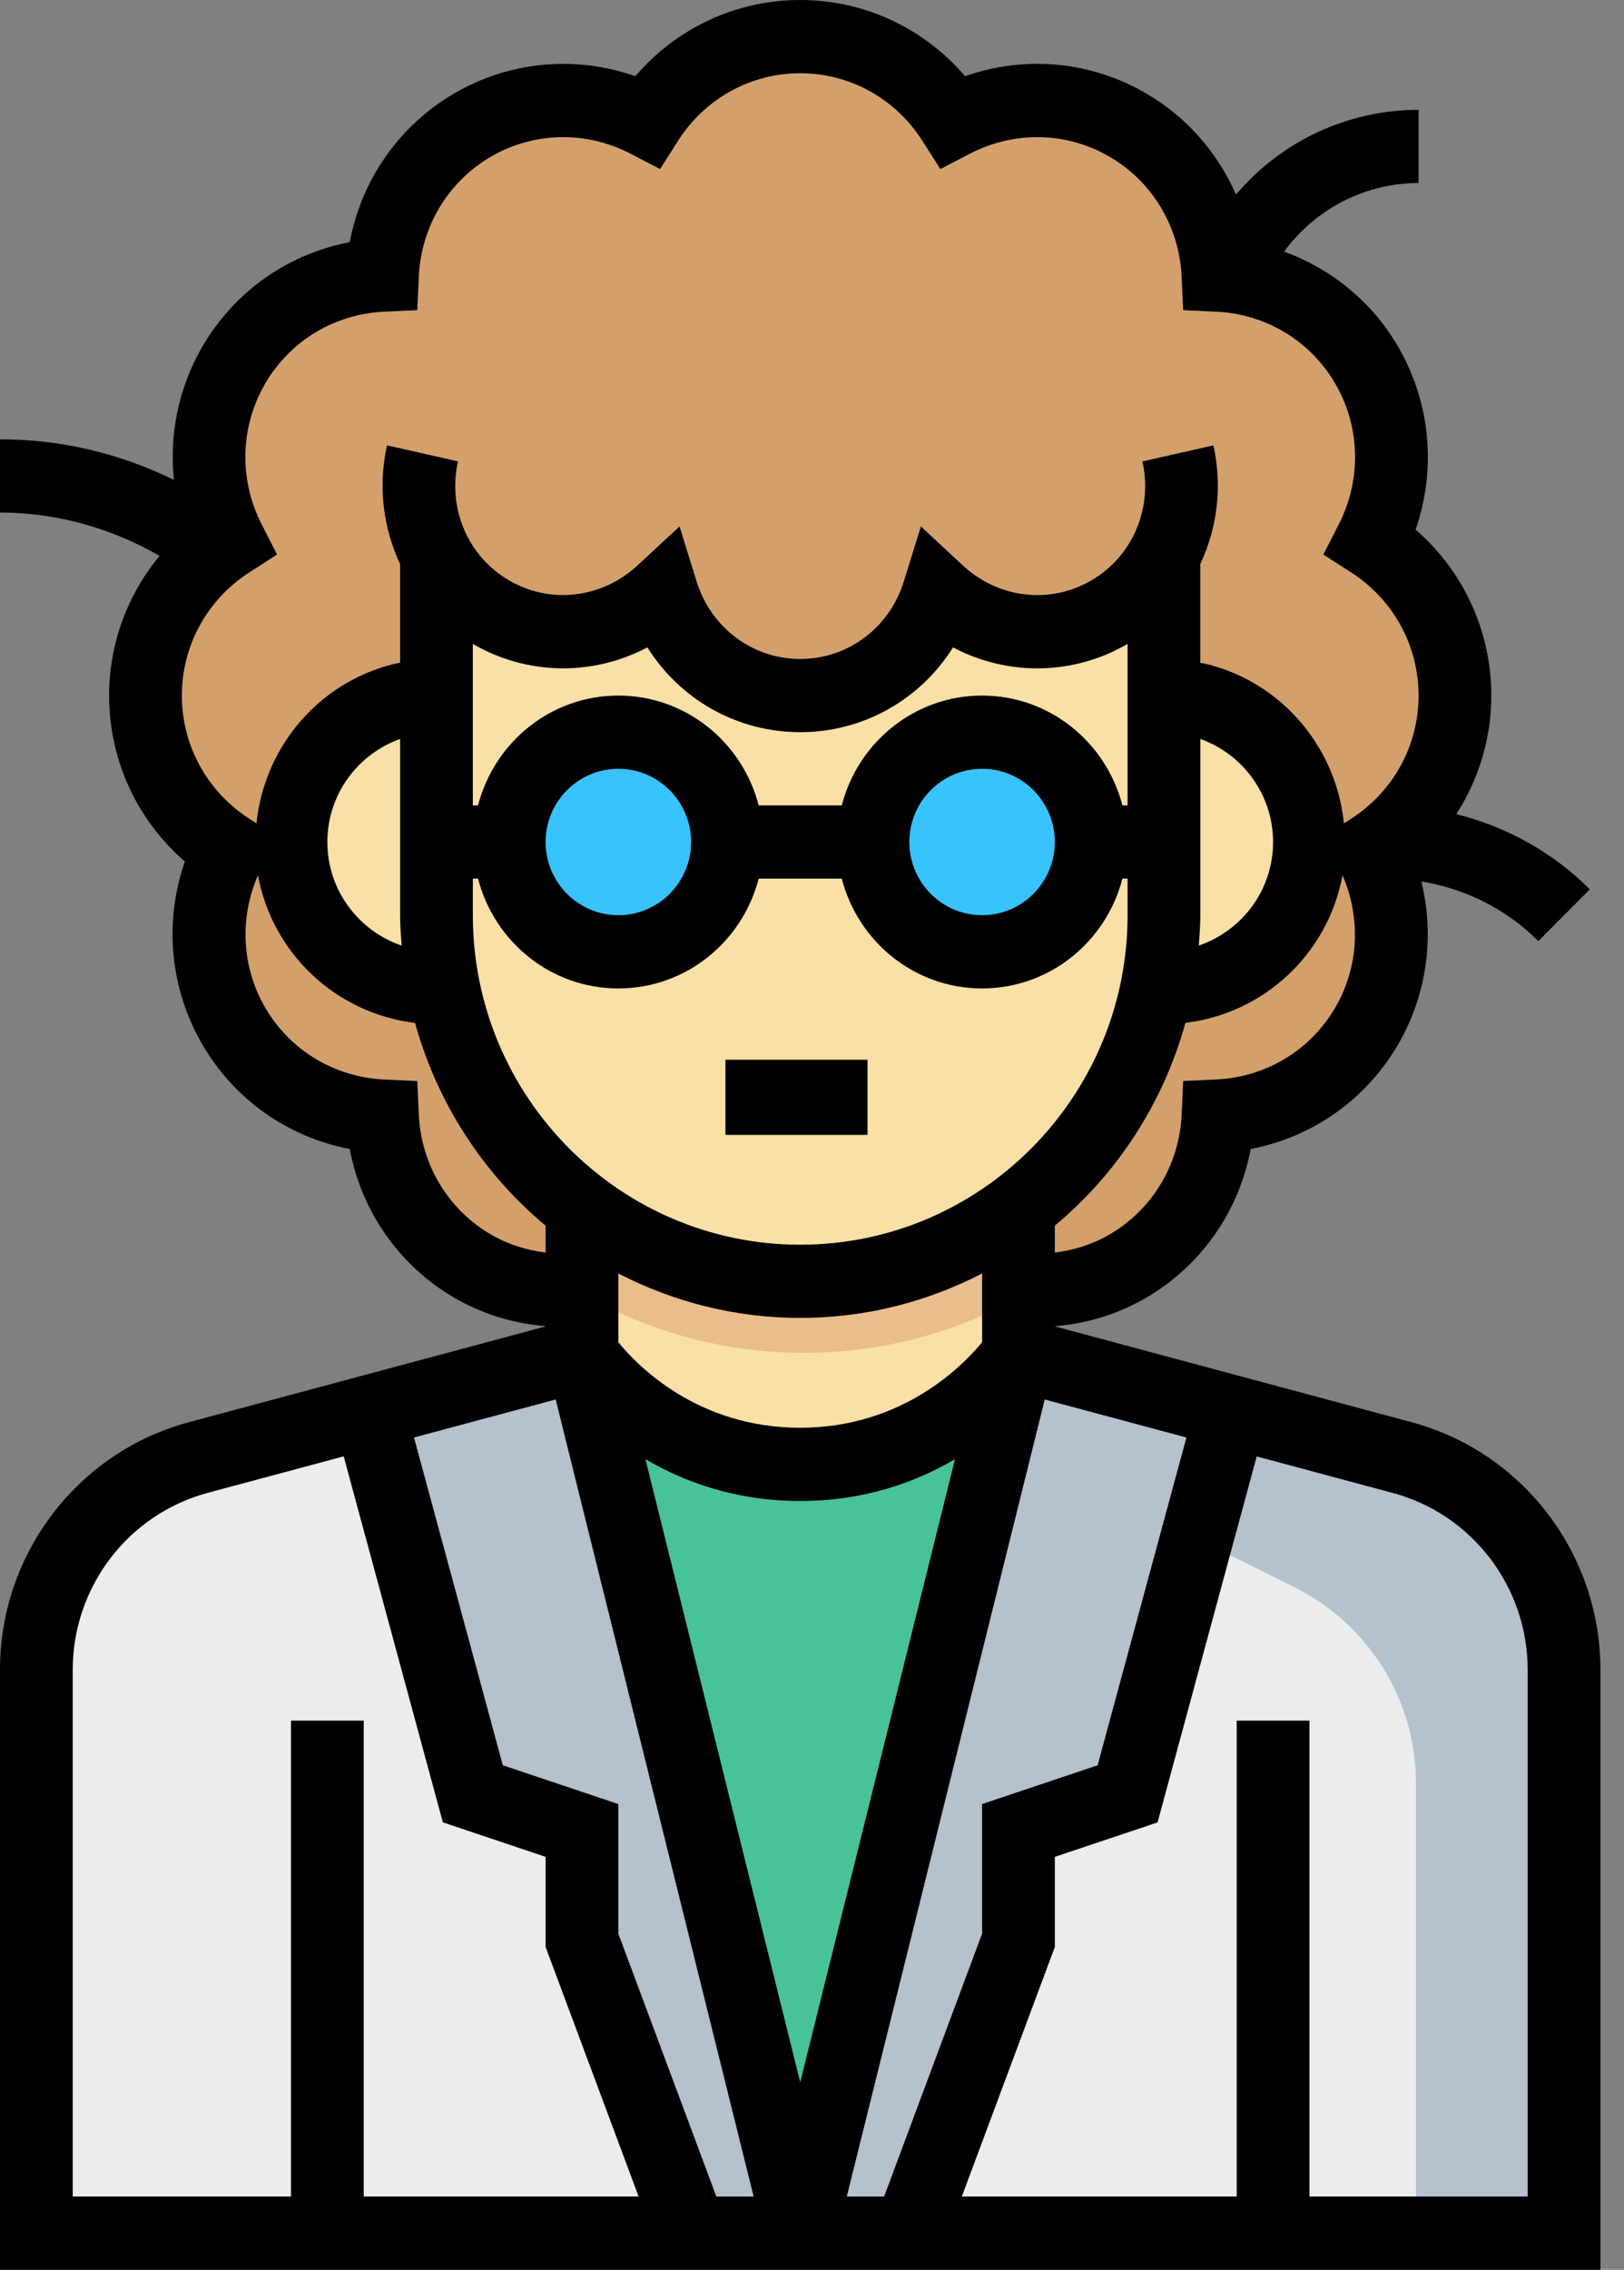 <?xml version="1.0" encoding="UTF-8"?>
<svg width="68px" height="95px" viewBox="0 0 68 95" version="1.1" xmlns="http://www.w3.org/2000/svg" xmlns:xlink="http://www.w3.org/1999/xlink">
    <rect x="0" y="0" width="68" height="95" fill="#808080" stroke="none"/>
    <!-- Generator: Sketch 50.2 (55047) - http://www.bohemiancoding.com/sketch -->
    <title>001-scientist</title>
    <desc>Created with Sketch.</desc>
    <defs></defs>
    <g id="Page-2" stroke="none" stroke-width="1" fill="none" fill-rule="evenodd">
        <g id="Microsoft-Surface-Hub" transform="translate(-331, -103)" fill-rule="nonzero">
            <g id="cm" transform="translate(260, 61)">
                <g id="001-scientist" transform="translate(71, 42)">
                    <path d="M60.75,29.013 C60.75,26.316 59.344,23.959 57.232,22.604 C58.383,20.374 58.426,17.628 57.079,15.293 C55.732,12.957 53.337,11.62 50.833,11.505 C50.717,8.997 49.382,6.597 47.05,5.248 C44.718,3.899 41.977,3.942 39.75,5.094 C38.396,2.981 36.043,1.573 33.35,1.573 C30.657,1.573 28.304,2.981 26.951,5.096 C24.724,3.943 21.982,3.901 19.65,5.248 C17.318,6.596 15.983,8.995 15.867,11.503 C13.363,11.62 10.967,12.957 9.621,15.293 C8.274,17.628 8.317,20.374 9.468,22.604 C7.356,23.959 5.95,26.316 5.95,29.013 C5.95,31.709 7.356,34.066 9.468,35.421 C8.317,37.652 8.274,40.397 9.621,42.733 C10.969,45.068 13.363,46.405 15.867,46.521 C15.983,49.028 17.318,51.428 19.65,52.775 C21.088,53.608 22.684,53.91 24.217,53.75 L42.483,53.75 C44.016,53.911 45.612,53.608 47.05,52.775 C49.382,51.426 50.717,49.028 50.833,46.521 C53.337,46.405 55.733,45.068 57.079,42.733 C58.426,40.397 58.383,37.652 57.232,35.421 C59.344,34.066 60.75,31.709 60.75,29.013 Z" id="Shape" fill="#D3A06C"></path>
                    <rect id="Rectangle-path" fill="#F9E0A6" x="24.425" y="49.073" width="18.476" height="18.56"></rect>
                    <path d="M58.673,60.935 L42.633,56.623 C42.633,56.623 39.591,61.223 33.507,61.223 C27.423,61.223 24.381,56.623 24.381,56.623 L8.34,60.935 C4.346,62.01 1.566,65.657 1.566,69.826 L1.566,93.427 L65.448,93.427 L65.448,69.826 C65.448,65.657 62.667,62.01 58.673,60.935 Z" id="Shape" fill="#ECECEC"></path>
                    <path d="M58.59,61.025 L47.908,58.195 L46.972,62.841 L54.182,66.423 C57.312,67.977 59.289,71.155 59.289,74.629 L59.289,93.427 L65.448,93.427 L65.448,69.891 C65.448,65.733 62.633,62.097 58.59,61.025 Z" id="Shape" fill="#B6C1CE"></path>
                    <path d="M33.663,61.223 C27.505,61.223 24.425,56.623 24.425,56.623 L33.663,93.427 L42.901,56.623 C42.901,56.623 39.822,61.223 33.663,61.223 Z" id="Shape" fill="#48C397"></path>
                    <path d="M24.425,54.172 C27.146,55.721 30.296,56.623 33.663,56.623 C37.03,56.623 40.18,55.721 42.901,54.172 L42.901,49.073 L24.425,49.073 L24.425,54.172 Z" id="Shape" fill="#EABD8C"></path>
                    <g id="Group" transform="translate(12.213, 22.964)" fill="#F9E0A6">
                        <path d="M6.084,0 L6.084,15.257 C6.084,23.683 12.893,30.513 21.294,30.513 C29.694,30.513 36.504,23.683 36.504,15.257 L36.504,0 L6.084,0 Z" id="Shape"></path>
                        <path d="M6.084,6.103 C2.724,6.103 0,8.835 0,12.205 C0,15.575 2.724,18.308 6.084,18.308 L36.504,18.308 C39.864,18.308 42.588,15.575 42.588,12.205 C42.588,8.835 39.864,6.103 36.504,6.103 L6.084,6.103 Z" id="Shape"></path>
                    </g>
                    <g id="Group" transform="translate(21.294, 30.513)" fill="#39C3FC">
                        <ellipse id="Oval" cx="4.58" cy="4.561" rx="4.58" ry="4.561"></ellipse>
                        <ellipse id="Oval" cx="19.846" cy="4.561" rx="4.58" ry="4.561"></ellipse>
                    </g>
                    <path d="M49.327,18.874 L17.686,18.874 C17.117,21.482 18.19,24.273 20.556,25.681 C22.922,27.088 25.806,26.65 27.715,24.838 C28.489,27.391 30.773,29.255 33.506,29.255 C36.24,29.255 38.523,27.391 39.297,24.838 C41.206,26.65 44.091,27.088 46.457,25.681 C48.823,24.273 49.897,21.483 49.327,18.874 Z" id="Shape" fill="#D3A06C"></path>
                    <g id="Group" transform="translate(15.031, 56.623)" fill="#B6C1CE">
                        <polygon id="Shape" points="36.638 1.534 32.058 18.402 27.479 19.936 27.479 24.536 22.899 36.805 18.319 36.805 27.479 0"></polygon>
                        <polygon id="Shape" points="0 1.534 4.58 18.402 9.16 19.936 9.16 24.536 13.739 36.805 18.319 36.805 9.16 0"></polygon>
                    </g>
                    <path d="M59.1,59.524 L44.168,55.515 L44.168,55.508 C45.5,55.4 46.794,55.011 47.975,54.326 C50.297,52.978 51.877,50.704 52.369,48.09 C54.969,47.595 57.228,46.005 58.568,43.669 C59.759,41.59 60.074,39.172 59.515,36.895 C61.355,37.191 63.088,38.057 64.413,39.39 L66.567,37.223 C65.029,35.676 63.076,34.598 60.979,34.076 C61.917,32.617 62.444,30.909 62.444,29.113 C62.444,26.416 61.278,23.903 59.273,22.167 C60.146,19.656 59.907,16.893 58.568,14.556 C57.476,12.652 55.767,11.256 53.766,10.533 C55.088,8.734 57.162,7.661 59.398,7.661 L59.398,4.597 C56.43,4.597 53.652,5.905 51.753,8.145 C50.985,6.385 49.683,4.891 47.975,3.9 C45.654,2.553 42.908,2.309 40.411,3.19 C38.685,1.174 36.187,0 33.507,0 C30.826,0 28.328,1.174 26.603,3.19 C24.108,2.312 21.36,2.553 19.038,3.9 C16.717,5.248 15.136,7.52 14.644,10.136 C12.044,10.629 9.785,12.22 8.445,14.556 C7.469,16.26 7.085,18.191 7.283,20.085 C5.021,18.974 2.543,18.387 0,18.387 L0,21.452 C2.361,21.452 4.644,22.098 6.683,23.264 C5.338,24.89 4.569,26.939 4.569,29.113 C4.569,31.81 5.736,34.323 7.74,36.059 C6.867,38.57 7.106,41.333 8.445,43.669 C9.785,46.003 12.044,47.595 14.644,48.09 C15.134,50.704 16.715,52.978 19.039,54.326 C20.22,55.011 21.514,55.397 22.845,55.505 L22.845,55.517 L7.914,59.524 C3.255,60.772 0,65.032 0,69.885 L0,95 L67.013,95 L67.013,69.885 C67.013,65.032 63.759,60.772 59.1,59.524 Z M49.678,60.166 L45.959,73.885 L41.122,75.508 L41.122,80.931 L37.02,91.935 L35.456,91.935 L43.746,58.575 L49.678,60.166 Z M16.817,39.577 C15.016,38.961 13.707,37.26 13.707,35.242 C13.707,33.247 14.985,31.561 16.753,30.927 L16.753,38.306 C16.753,38.735 16.785,39.155 16.817,39.577 Z M50.26,30.927 C52.028,31.561 53.306,33.247 53.306,35.242 C53.306,37.26 51.998,38.961 50.196,39.577 C50.228,39.155 50.26,38.735 50.26,38.306 L50.26,30.927 Z M47.214,33.71 L46.998,33.71 C46.317,31.073 43.953,29.113 41.122,29.113 C38.29,29.113 35.927,31.073 35.246,33.71 L31.767,33.71 C31.087,31.073 28.723,29.113 25.891,29.113 C23.06,29.113 20.696,31.073 20.016,33.71 L19.799,33.71 L19.799,26.951 C22.092,28.282 24.836,28.295 27.107,27.096 C28.475,29.275 30.858,30.645 33.507,30.645 C36.155,30.645 38.539,29.275 39.906,27.096 C42.176,28.296 44.922,28.284 47.214,26.951 L47.214,33.71 Z M44.168,35.242 C44.168,36.932 42.802,38.306 41.122,38.306 C39.442,38.306 38.076,36.932 38.076,35.242 C38.076,33.552 39.442,32.177 41.122,32.177 C42.802,32.177 44.168,33.552 44.168,35.242 Z M28.938,35.242 C28.938,36.932 27.571,38.306 25.891,38.306 C24.212,38.306 22.845,36.932 22.845,35.242 C22.845,33.552 24.212,32.177 25.891,32.177 C27.571,32.177 28.938,33.552 28.938,35.242 Z M19.799,36.774 L20.016,36.774 C20.696,39.411 23.06,41.371 25.891,41.371 C28.723,41.371 31.087,39.411 31.767,36.774 L35.246,36.774 C35.927,39.411 38.29,41.371 41.122,41.371 C43.953,41.371 46.317,39.411 46.998,36.774 L47.214,36.774 L47.214,38.306 C47.214,45.911 41.065,52.097 33.507,52.097 C25.948,52.097 19.799,45.911 19.799,38.306 L19.799,36.774 Z M33.507,55.161 C36.25,55.161 38.834,54.481 41.122,53.301 L41.122,56.179 C40.351,57.121 37.814,59.758 33.507,59.758 C29.19,59.758 26.667,57.132 25.891,56.179 L25.891,53.301 C28.179,54.481 30.764,55.161 33.507,55.161 Z M33.507,62.823 C36.193,62.823 38.345,62.037 39.987,61.073 L33.507,87.153 L27.026,61.073 C28.668,62.037 30.82,62.823 33.507,62.823 Z M55.93,42.137 C54.893,43.945 53.024,45.082 50.929,45.18 L49.543,45.246 L49.479,46.64 C49.383,48.746 48.25,50.627 46.455,51.671 C45.743,52.085 44.967,52.327 44.169,52.425 L44.169,51.297 C46.775,49.129 48.705,46.178 49.636,42.811 C52.95,42.413 55.615,39.898 56.213,36.632 C56.989,38.42 56.899,40.447 55.93,42.137 Z M7.615,29.113 C7.615,27.026 8.668,25.1 10.434,23.961 L11.602,23.209 L10.966,21.968 C10.003,20.094 10.047,17.897 11.085,16.089 C12.123,14.281 13.992,13.142 16.085,13.046 L17.472,12.981 L17.536,11.585 C17.632,9.48 18.764,7.598 20.561,6.555 C22.358,5.512 24.542,5.467 26.405,6.435 L27.638,7.076 L28.386,5.901 C29.518,4.123 31.432,3.065 33.507,3.065 C35.581,3.065 37.495,4.123 38.627,5.901 L39.375,7.076 L40.609,6.435 C42.471,5.467 44.655,5.512 46.452,6.555 C48.251,7.6 49.381,9.48 49.477,11.585 L49.541,12.981 L50.929,13.046 C53.021,13.142 54.891,14.282 55.929,16.089 C56.966,17.897 57.01,20.094 56.047,21.968 L55.411,23.209 L56.579,23.961 C58.346,25.1 59.398,27.026 59.398,29.113 C59.398,31.2 58.346,33.126 56.579,34.264 L56.273,34.462 C55.93,31.119 53.48,28.396 50.258,27.735 L50.258,23.609 C50.965,22.103 51.192,20.37 50.807,18.641 L47.835,19.313 C48.277,21.292 47.415,23.296 45.689,24.297 C43.964,25.301 41.81,25.048 40.327,23.675 L38.559,22.035 L37.841,24.346 C37.24,26.28 35.499,27.581 33.507,27.581 C31.515,27.581 29.774,26.28 29.171,24.345 L28.453,22.034 L26.685,23.673 C25.2,25.046 23.046,25.299 21.322,24.295 C19.597,23.295 18.735,21.291 19.176,19.311 L16.205,18.64 C15.82,20.367 16.047,22.101 16.753,23.608 L16.753,27.734 C13.532,28.394 11.082,31.117 10.739,34.46 L10.433,34.263 C8.668,33.126 7.615,31.2 7.615,29.113 Z M20.561,51.672 C18.764,50.627 17.632,48.747 17.536,46.642 L17.472,45.248 L16.086,45.182 C13.991,45.084 12.12,43.945 11.085,42.139 C10.116,40.449 10.025,38.421 10.801,36.633 C11.401,39.9 14.065,42.416 17.379,42.813 C18.31,46.179 20.24,49.13 22.845,51.298 L22.845,52.425 C22.047,52.327 21.272,52.086 20.561,51.672 Z M23.267,58.575 L31.557,91.935 L29.995,91.935 L25.891,80.931 L25.891,75.508 L21.054,73.885 L17.335,60.166 L23.267,58.575 Z M3.046,69.885 C3.046,66.419 5.37,63.376 8.7,62.482 L14.391,60.955 L18.543,76.273 L22.845,77.718 L22.845,81.489 L26.74,91.935 L15.23,91.935 L15.23,72.016 L12.184,72.016 L12.184,91.935 L3.046,91.935 L3.046,69.885 Z M63.967,91.935 L54.829,91.935 L54.829,72.016 L51.783,72.016 L51.783,91.935 L40.273,91.935 L44.168,81.489 L44.168,77.718 L48.469,76.276 L52.621,60.958 L58.312,62.485 C61.643,63.376 63.967,66.42 63.967,69.885 L63.967,91.935 Z" id="Shape" fill="#000000"></path>
                    <rect id="Rectangle-path" fill="#000000" x="30.375" y="44.354" width="5.95" height="3.146"></rect>
                </g>
            </g>
        </g>
    </g>
</svg>